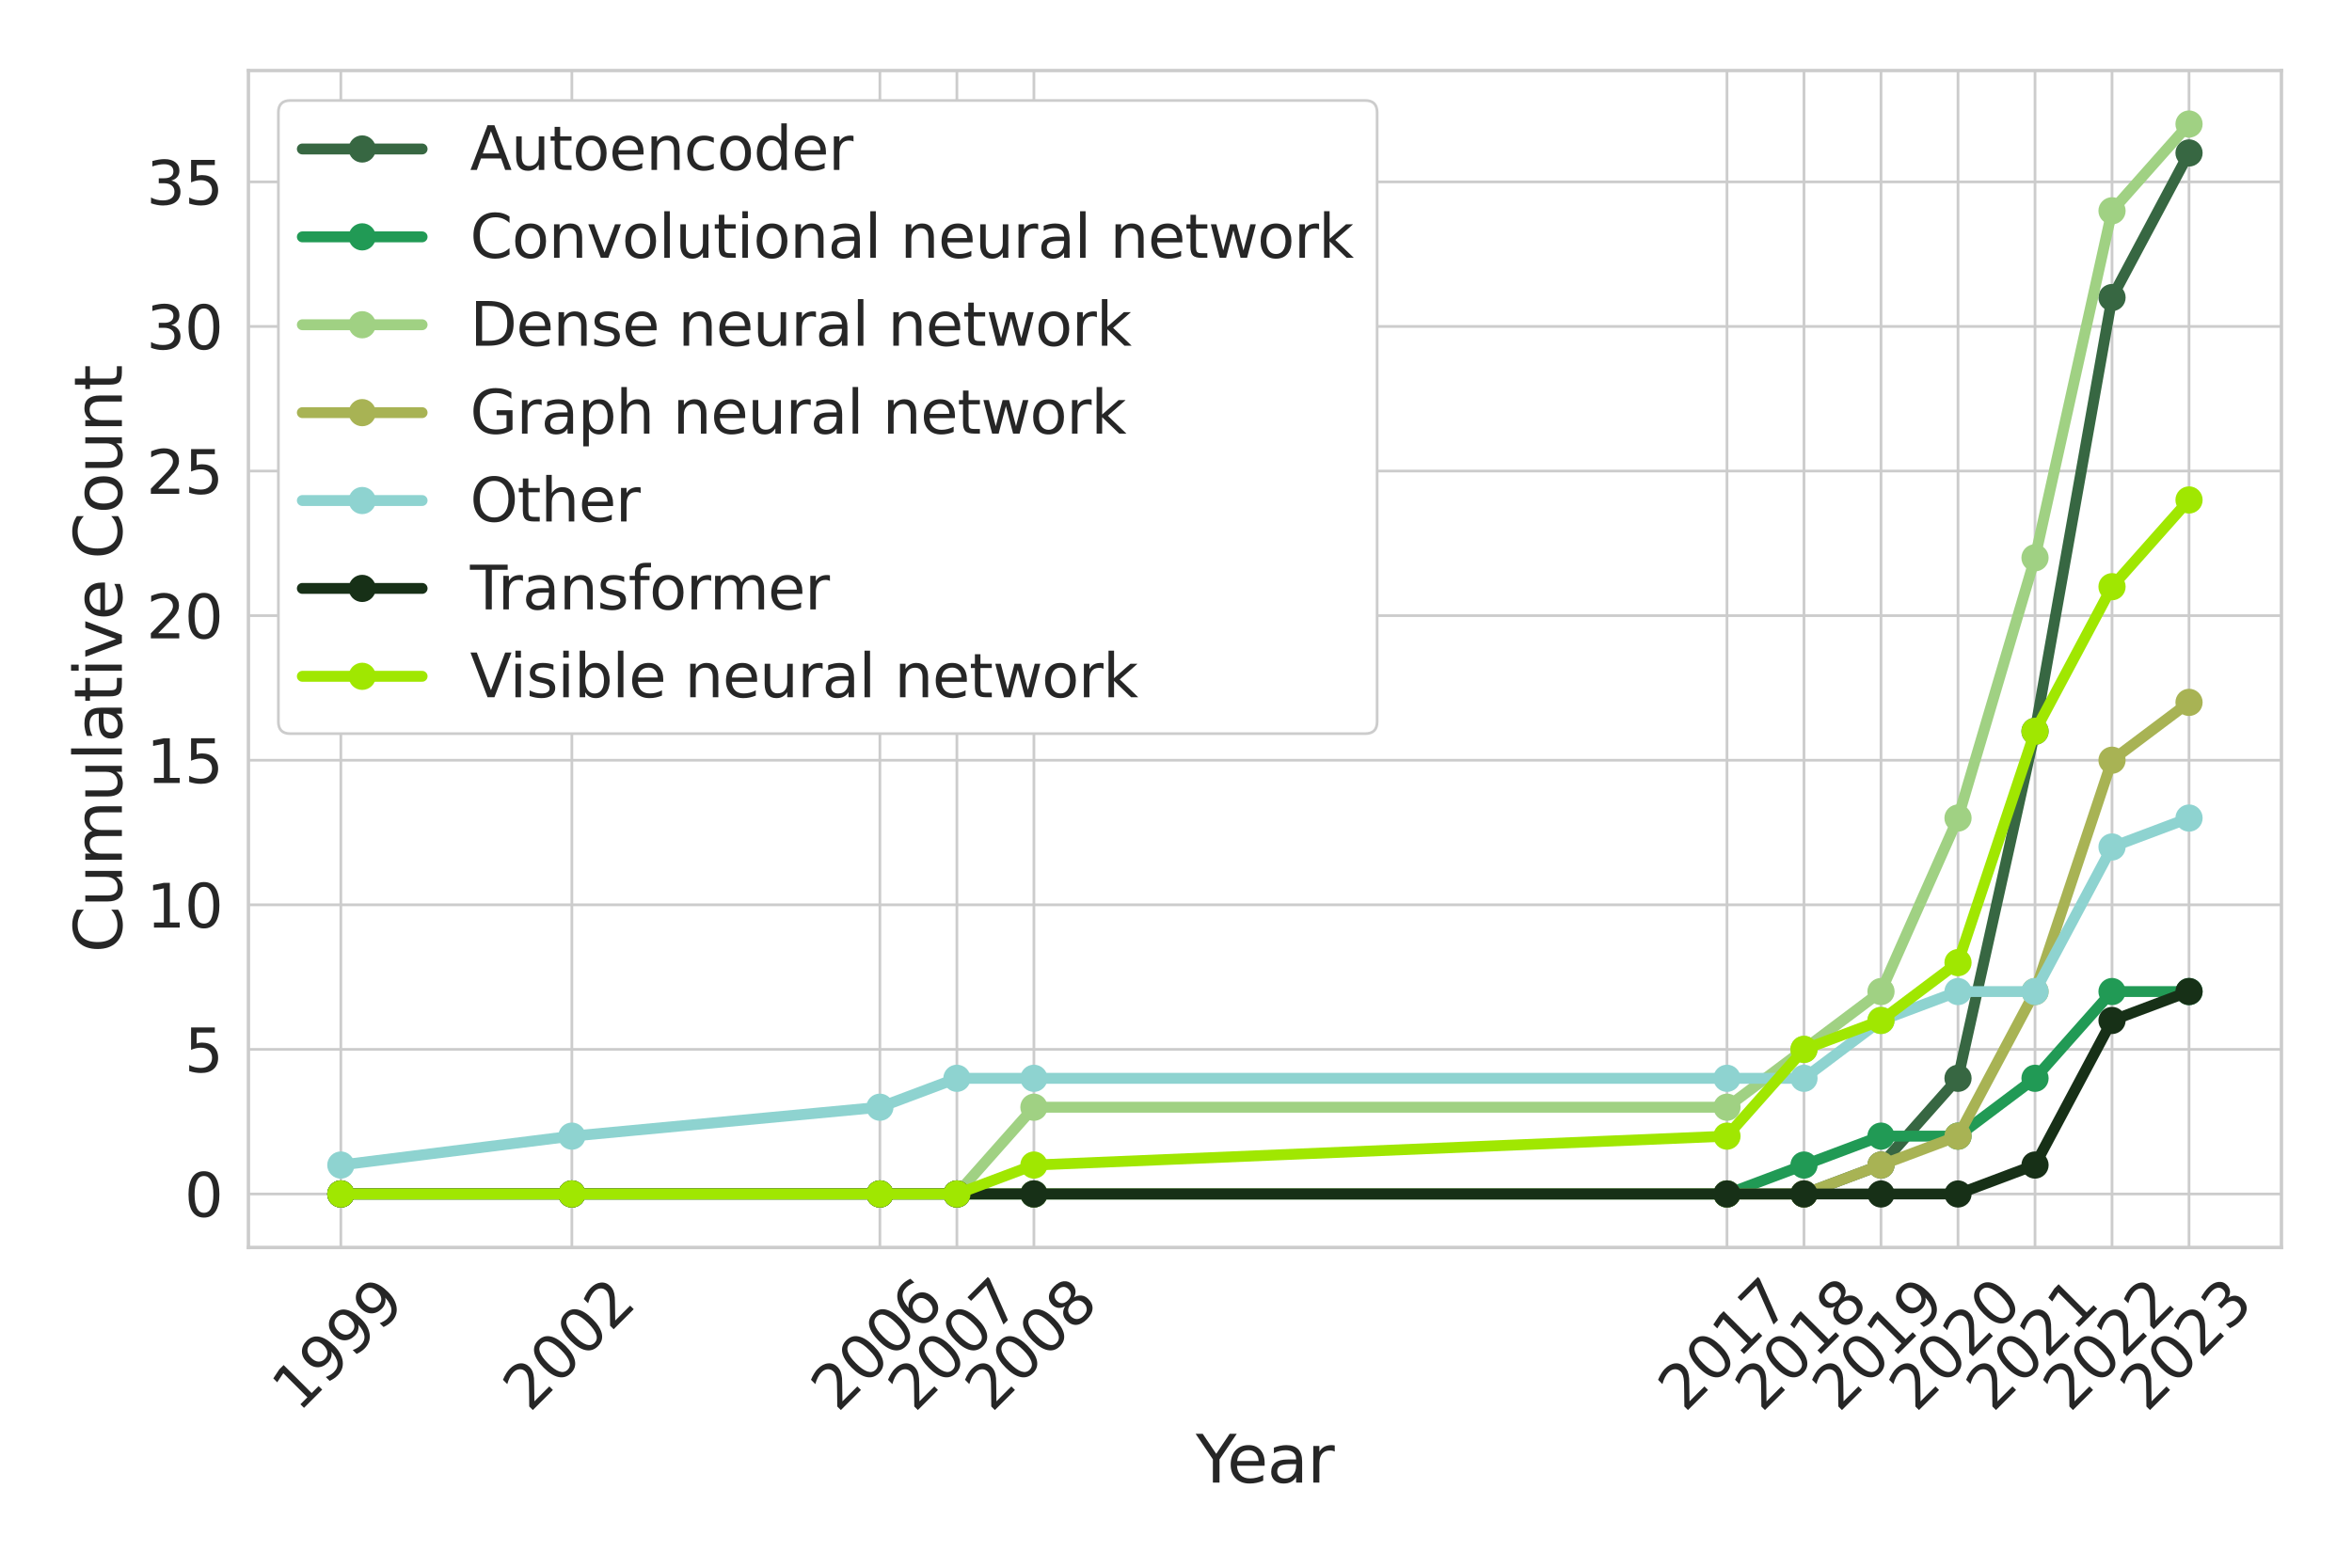 <?xml version="1.0" encoding="utf-8" standalone="no"?>
<!DOCTYPE svg PUBLIC "-//W3C//DTD SVG 1.1//EN"
  "http://www.w3.org/Graphics/SVG/1.1/DTD/svg11.dtd">
<svg xmlns:xlink="http://www.w3.org/1999/xlink" width="864pt" height="576pt" viewBox="0 0 864 576" xmlns="http://www.w3.org/2000/svg" version="1.1">
 <defs>
  <style type="text/css">*{stroke-linejoin: round; stroke-linecap: butt}</style>
 </defs>
 <g id="figure_1">
  <g id="patch_1">
   <path d="M 0 576 
L 864 576 
L 864 0 
L 0 0 
z
" style="fill: #ffffff"/>
  </g>
  <g id="axes_1">
   <g id="patch_2">
    <path d="M 91.26 458.344 
L 838.08 458.344 
L 838.08 25.92 
L 91.26 25.92 
z
" style="fill: #ffffff"/>
   </g>
   <g id="matplotlib.axis_1">
    <g id="xtick_1">
     <g id="line2d_1">
      <path d="M 125.206 458.344 
L 125.206 25.92 
" clip-path="url(#p8e1f45664d)" style="fill: none; stroke: #cccccc; stroke-linecap: round"/>
     </g>
     <g id="text_1">
      <!-- 1999 -->
      <g style="fill: #262626" transform="translate(109.703 519.256) rotate(-45) scale(0.22 -0.22)">
       <defs>
        <path id="DejaVuSans-31" d="M 794 531 
L 1825 531 
L 1825 4091 
L 703 3866 
L 703 4441 
L 1819 4666 
L 2450 4666 
L 2450 531 
L 3481 531 
L 3481 0 
L 794 0 
L 794 531 
z
" transform="scale(0.016)"/>
        <path id="DejaVuSans-39" d="M 703 97 
L 703 672 
Q 941 559 1184 500 
Q 1428 441 1663 441 
Q 2288 441 2617 861 
Q 2947 1281 2994 2138 
Q 2813 1869 2534 1725 
Q 2256 1581 1919 1581 
Q 1219 1581 811 2004 
Q 403 2428 403 3163 
Q 403 3881 828 4315 
Q 1253 4750 1959 4750 
Q 2769 4750 3195 4129 
Q 3622 3509 3622 2328 
Q 3622 1225 3098 567 
Q 2575 -91 1691 -91 
Q 1453 -91 1209 -44 
Q 966 3 703 97 
z
M 1959 2075 
Q 2384 2075 2632 2365 
Q 2881 2656 2881 3163 
Q 2881 3666 2632 3958 
Q 2384 4250 1959 4250 
Q 1534 4250 1286 3958 
Q 1038 3666 1038 3163 
Q 1038 2656 1286 2365 
Q 1534 2075 1959 2075 
z
" transform="scale(0.016)"/>
       </defs>
       <use xlink:href="#DejaVuSans-31"/>
       <use xlink:href="#DejaVuSans-39" x="63.623"/>
       <use xlink:href="#DejaVuSans-39" x="127.246"/>
       <use xlink:href="#DejaVuSans-39" x="190.869"/>
      </g>
     </g>
    </g>
    <g id="xtick_2">
     <g id="line2d_2">
      <path d="M 210.072 458.344 
L 210.072 25.92 
" clip-path="url(#p8e1f45664d)" style="fill: none; stroke: #cccccc; stroke-linecap: round"/>
     </g>
     <g id="text_2">
      <!-- 2002 -->
      <g style="fill: #262626" transform="translate(194.569 519.256) rotate(-45) scale(0.22 -0.22)">
       <defs>
        <path id="DejaVuSans-32" d="M 1228 531 
L 3431 531 
L 3431 0 
L 469 0 
L 469 531 
Q 828 903 1448 1529 
Q 2069 2156 2228 2338 
Q 2531 2678 2651 2914 
Q 2772 3150 2772 3378 
Q 2772 3750 2511 3984 
Q 2250 4219 1831 4219 
Q 1534 4219 1204 4116 
Q 875 4013 500 3803 
L 500 4441 
Q 881 4594 1212 4672 
Q 1544 4750 1819 4750 
Q 2544 4750 2975 4387 
Q 3406 4025 3406 3419 
Q 3406 3131 3298 2873 
Q 3191 2616 2906 2266 
Q 2828 2175 2409 1742 
Q 1991 1309 1228 531 
z
" transform="scale(0.016)"/>
        <path id="DejaVuSans-30" d="M 2034 4250 
Q 1547 4250 1301 3770 
Q 1056 3291 1056 2328 
Q 1056 1369 1301 889 
Q 1547 409 2034 409 
Q 2525 409 2770 889 
Q 3016 1369 3016 2328 
Q 3016 3291 2770 3770 
Q 2525 4250 2034 4250 
z
M 2034 4750 
Q 2819 4750 3233 4129 
Q 3647 3509 3647 2328 
Q 3647 1150 3233 529 
Q 2819 -91 2034 -91 
Q 1250 -91 836 529 
Q 422 1150 422 2328 
Q 422 3509 836 4129 
Q 1250 4750 2034 4750 
z
" transform="scale(0.016)"/>
       </defs>
       <use xlink:href="#DejaVuSans-32"/>
       <use xlink:href="#DejaVuSans-30" x="63.623"/>
       <use xlink:href="#DejaVuSans-30" x="127.246"/>
       <use xlink:href="#DejaVuSans-32" x="190.869"/>
      </g>
     </g>
    </g>
    <g id="xtick_3">
     <g id="line2d_3">
      <path d="M 323.227 458.344 
L 323.227 25.92 
" clip-path="url(#p8e1f45664d)" style="fill: none; stroke: #cccccc; stroke-linecap: round"/>
     </g>
     <g id="text_3">
      <!-- 2006 -->
      <g style="fill: #262626" transform="translate(307.724 519.256) rotate(-45) scale(0.22 -0.22)">
       <defs>
        <path id="DejaVuSans-36" d="M 2113 2584 
Q 1688 2584 1439 2293 
Q 1191 2003 1191 1497 
Q 1191 994 1439 701 
Q 1688 409 2113 409 
Q 2538 409 2786 701 
Q 3034 994 3034 1497 
Q 3034 2003 2786 2293 
Q 2538 2584 2113 2584 
z
M 3366 4563 
L 3366 3988 
Q 3128 4100 2886 4159 
Q 2644 4219 2406 4219 
Q 1781 4219 1451 3797 
Q 1122 3375 1075 2522 
Q 1259 2794 1537 2939 
Q 1816 3084 2150 3084 
Q 2853 3084 3261 2657 
Q 3669 2231 3669 1497 
Q 3669 778 3244 343 
Q 2819 -91 2113 -91 
Q 1303 -91 875 529 
Q 447 1150 447 2328 
Q 447 3434 972 4092 
Q 1497 4750 2381 4750 
Q 2619 4750 2861 4703 
Q 3103 4656 3366 4563 
z
" transform="scale(0.016)"/>
       </defs>
       <use xlink:href="#DejaVuSans-32"/>
       <use xlink:href="#DejaVuSans-30" x="63.623"/>
       <use xlink:href="#DejaVuSans-30" x="127.246"/>
       <use xlink:href="#DejaVuSans-36" x="190.869"/>
      </g>
     </g>
    </g>
    <g id="xtick_4">
     <g id="line2d_4">
      <path d="M 351.515 458.344 
L 351.515 25.92 
" clip-path="url(#p8e1f45664d)" style="fill: none; stroke: #cccccc; stroke-linecap: round"/>
     </g>
     <g id="text_4">
      <!-- 2007 -->
      <g style="fill: #262626" transform="translate(336.013 519.256) rotate(-45) scale(0.22 -0.22)">
       <defs>
        <path id="DejaVuSans-37" d="M 525 4666 
L 3525 4666 
L 3525 4397 
L 1831 0 
L 1172 0 
L 2766 4134 
L 525 4134 
L 525 4666 
z
" transform="scale(0.016)"/>
       </defs>
       <use xlink:href="#DejaVuSans-32"/>
       <use xlink:href="#DejaVuSans-30" x="63.623"/>
       <use xlink:href="#DejaVuSans-30" x="127.246"/>
       <use xlink:href="#DejaVuSans-37" x="190.869"/>
      </g>
     </g>
    </g>
    <g id="xtick_5">
     <g id="line2d_5">
      <path d="M 379.804 458.344 
L 379.804 25.92 
" clip-path="url(#p8e1f45664d)" style="fill: none; stroke: #cccccc; stroke-linecap: round"/>
     </g>
     <g id="text_5">
      <!-- 2008 -->
      <g style="fill: #262626" transform="translate(364.301 519.256) rotate(-45) scale(0.22 -0.22)">
       <defs>
        <path id="DejaVuSans-38" d="M 2034 2216 
Q 1584 2216 1326 1975 
Q 1069 1734 1069 1313 
Q 1069 891 1326 650 
Q 1584 409 2034 409 
Q 2484 409 2743 651 
Q 3003 894 3003 1313 
Q 3003 1734 2745 1975 
Q 2488 2216 2034 2216 
z
M 1403 2484 
Q 997 2584 770 2862 
Q 544 3141 544 3541 
Q 544 4100 942 4425 
Q 1341 4750 2034 4750 
Q 2731 4750 3128 4425 
Q 3525 4100 3525 3541 
Q 3525 3141 3298 2862 
Q 3072 2584 2669 2484 
Q 3125 2378 3379 2068 
Q 3634 1759 3634 1313 
Q 3634 634 3220 271 
Q 2806 -91 2034 -91 
Q 1263 -91 848 271 
Q 434 634 434 1313 
Q 434 1759 690 2068 
Q 947 2378 1403 2484 
z
M 1172 3481 
Q 1172 3119 1398 2916 
Q 1625 2713 2034 2713 
Q 2441 2713 2670 2916 
Q 2900 3119 2900 3481 
Q 2900 3844 2670 4047 
Q 2441 4250 2034 4250 
Q 1625 4250 1398 4047 
Q 1172 3844 1172 3481 
z
" transform="scale(0.016)"/>
       </defs>
       <use xlink:href="#DejaVuSans-32"/>
       <use xlink:href="#DejaVuSans-30" x="63.623"/>
       <use xlink:href="#DejaVuSans-30" x="127.246"/>
       <use xlink:href="#DejaVuSans-38" x="190.869"/>
      </g>
     </g>
    </g>
    <g id="xtick_6">
     <g id="line2d_6">
      <path d="M 634.402 458.344 
L 634.402 25.92 
" clip-path="url(#p8e1f45664d)" style="fill: none; stroke: #cccccc; stroke-linecap: round"/>
     </g>
     <g id="text_6">
      <!-- 2017 -->
      <g style="fill: #262626" transform="translate(618.899 519.256) rotate(-45) scale(0.22 -0.22)">
       <use xlink:href="#DejaVuSans-32"/>
       <use xlink:href="#DejaVuSans-30" x="63.623"/>
       <use xlink:href="#DejaVuSans-31" x="127.246"/>
       <use xlink:href="#DejaVuSans-37" x="190.869"/>
      </g>
     </g>
    </g>
    <g id="xtick_7">
     <g id="line2d_7">
      <path d="M 662.69 458.344 
L 662.69 25.92 
" clip-path="url(#p8e1f45664d)" style="fill: none; stroke: #cccccc; stroke-linecap: round"/>
     </g>
     <g id="text_7">
      <!-- 2018 -->
      <g style="fill: #262626" transform="translate(647.188 519.256) rotate(-45) scale(0.22 -0.22)">
       <use xlink:href="#DejaVuSans-32"/>
       <use xlink:href="#DejaVuSans-30" x="63.623"/>
       <use xlink:href="#DejaVuSans-31" x="127.246"/>
       <use xlink:href="#DejaVuSans-38" x="190.869"/>
      </g>
     </g>
    </g>
    <g id="xtick_8">
     <g id="line2d_8">
      <path d="M 690.979 458.344 
L 690.979 25.92 
" clip-path="url(#p8e1f45664d)" style="fill: none; stroke: #cccccc; stroke-linecap: round"/>
     </g>
     <g id="text_8">
      <!-- 2019 -->
      <g style="fill: #262626" transform="translate(675.476 519.256) rotate(-45) scale(0.22 -0.22)">
       <use xlink:href="#DejaVuSans-32"/>
       <use xlink:href="#DejaVuSans-30" x="63.623"/>
       <use xlink:href="#DejaVuSans-31" x="127.246"/>
       <use xlink:href="#DejaVuSans-39" x="190.869"/>
      </g>
     </g>
    </g>
    <g id="xtick_9">
     <g id="line2d_9">
      <path d="M 719.268 458.344 
L 719.268 25.92 
" clip-path="url(#p8e1f45664d)" style="fill: none; stroke: #cccccc; stroke-linecap: round"/>
     </g>
     <g id="text_9">
      <!-- 2020 -->
      <g style="fill: #262626" transform="translate(703.765 519.256) rotate(-45) scale(0.22 -0.22)">
       <use xlink:href="#DejaVuSans-32"/>
       <use xlink:href="#DejaVuSans-30" x="63.623"/>
       <use xlink:href="#DejaVuSans-32" x="127.246"/>
       <use xlink:href="#DejaVuSans-30" x="190.869"/>
      </g>
     </g>
    </g>
    <g id="xtick_10">
     <g id="line2d_10">
      <path d="M 747.556 458.344 
L 747.556 25.92 
" clip-path="url(#p8e1f45664d)" style="fill: none; stroke: #cccccc; stroke-linecap: round"/>
     </g>
     <g id="text_10">
      <!-- 2021 -->
      <g style="fill: #262626" transform="translate(732.053 519.256) rotate(-45) scale(0.22 -0.22)">
       <use xlink:href="#DejaVuSans-32"/>
       <use xlink:href="#DejaVuSans-30" x="63.623"/>
       <use xlink:href="#DejaVuSans-32" x="127.246"/>
       <use xlink:href="#DejaVuSans-31" x="190.869"/>
      </g>
     </g>
    </g>
    <g id="xtick_11">
     <g id="line2d_11">
      <path d="M 775.845 458.344 
L 775.845 25.92 
" clip-path="url(#p8e1f45664d)" style="fill: none; stroke: #cccccc; stroke-linecap: round"/>
     </g>
     <g id="text_11">
      <!-- 2022 -->
      <g style="fill: #262626" transform="translate(760.342 519.256) rotate(-45) scale(0.22 -0.22)">
       <use xlink:href="#DejaVuSans-32"/>
       <use xlink:href="#DejaVuSans-30" x="63.623"/>
       <use xlink:href="#DejaVuSans-32" x="127.246"/>
       <use xlink:href="#DejaVuSans-32" x="190.869"/>
      </g>
     </g>
    </g>
    <g id="xtick_12">
     <g id="line2d_12">
      <path d="M 804.134 458.344 
L 804.134 25.92 
" clip-path="url(#p8e1f45664d)" style="fill: none; stroke: #cccccc; stroke-linecap: round"/>
     </g>
     <g id="text_12">
      <!-- 2023 -->
      <g style="fill: #262626" transform="translate(788.631 519.256) rotate(-45) scale(0.22 -0.22)">
       <defs>
        <path id="DejaVuSans-33" d="M 2597 2516 
Q 3050 2419 3304 2112 
Q 3559 1806 3559 1356 
Q 3559 666 3084 287 
Q 2609 -91 1734 -91 
Q 1441 -91 1130 -33 
Q 819 25 488 141 
L 488 750 
Q 750 597 1062 519 
Q 1375 441 1716 441 
Q 2309 441 2620 675 
Q 2931 909 2931 1356 
Q 2931 1769 2642 2001 
Q 2353 2234 1838 2234 
L 1294 2234 
L 1294 2753 
L 1863 2753 
Q 2328 2753 2575 2939 
Q 2822 3125 2822 3475 
Q 2822 3834 2567 4026 
Q 2313 4219 1838 4219 
Q 1578 4219 1281 4162 
Q 984 4106 628 3988 
L 628 4550 
Q 988 4650 1302 4700 
Q 1616 4750 1894 4750 
Q 2613 4750 3031 4423 
Q 3450 4097 3450 3541 
Q 3450 3153 3228 2886 
Q 3006 2619 2597 2516 
z
" transform="scale(0.016)"/>
       </defs>
       <use xlink:href="#DejaVuSans-32"/>
       <use xlink:href="#DejaVuSans-30" x="63.623"/>
       <use xlink:href="#DejaVuSans-32" x="127.246"/>
       <use xlink:href="#DejaVuSans-33" x="190.869"/>
      </g>
     </g>
    </g>
    <g id="text_13">
     <!-- Year -->
     <g style="fill: #262626" transform="translate(439.26 544.727) scale(0.24 -0.24)">
      <defs>
       <path id="DejaVuSans-59" d="M -13 4666 
L 666 4666 
L 1959 2747 
L 3244 4666 
L 3922 4666 
L 2272 2222 
L 2272 0 
L 1638 0 
L 1638 2222 
L -13 4666 
z
" transform="scale(0.016)"/>
       <path id="DejaVuSans-65" d="M 3597 1894 
L 3597 1613 
L 953 1613 
Q 991 1019 1311 708 
Q 1631 397 2203 397 
Q 2534 397 2845 478 
Q 3156 559 3463 722 
L 3463 178 
Q 3153 47 2828 -22 
Q 2503 -91 2169 -91 
Q 1331 -91 842 396 
Q 353 884 353 1716 
Q 353 2575 817 3079 
Q 1281 3584 2069 3584 
Q 2775 3584 3186 3129 
Q 3597 2675 3597 1894 
z
M 3022 2063 
Q 3016 2534 2758 2815 
Q 2500 3097 2075 3097 
Q 1594 3097 1305 2825 
Q 1016 2553 972 2059 
L 3022 2063 
z
" transform="scale(0.016)"/>
       <path id="DejaVuSans-61" d="M 2194 1759 
Q 1497 1759 1228 1600 
Q 959 1441 959 1056 
Q 959 750 1161 570 
Q 1363 391 1709 391 
Q 2188 391 2477 730 
Q 2766 1069 2766 1631 
L 2766 1759 
L 2194 1759 
z
M 3341 1997 
L 3341 0 
L 2766 0 
L 2766 531 
Q 2569 213 2275 61 
Q 1981 -91 1556 -91 
Q 1019 -91 701 211 
Q 384 513 384 1019 
Q 384 1609 779 1909 
Q 1175 2209 1959 2209 
L 2766 2209 
L 2766 2266 
Q 2766 2663 2505 2880 
Q 2244 3097 1772 3097 
Q 1472 3097 1187 3025 
Q 903 2953 641 2809 
L 641 3341 
Q 956 3463 1253 3523 
Q 1550 3584 1831 3584 
Q 2591 3584 2966 3190 
Q 3341 2797 3341 1997 
z
" transform="scale(0.016)"/>
       <path id="DejaVuSans-72" d="M 2631 2963 
Q 2534 3019 2420 3045 
Q 2306 3072 2169 3072 
Q 1681 3072 1420 2755 
Q 1159 2438 1159 1844 
L 1159 0 
L 581 0 
L 581 3500 
L 1159 3500 
L 1159 2956 
Q 1341 3275 1631 3429 
Q 1922 3584 2338 3584 
Q 2397 3584 2469 3576 
Q 2541 3569 2628 3553 
L 2631 2963 
z
" transform="scale(0.016)"/>
      </defs>
      <use xlink:href="#DejaVuSans-59"/>
      <use xlink:href="#DejaVuSans-65" x="47.834"/>
      <use xlink:href="#DejaVuSans-61" x="109.357"/>
      <use xlink:href="#DejaVuSans-72" x="170.637"/>
     </g>
    </g>
   </g>
   <g id="matplotlib.axis_2">
    <g id="ytick_1">
     <g id="line2d_13">
      <path d="M 91.26 438.689 
L 838.08 438.689 
" clip-path="url(#p8e1f45664d)" style="fill: none; stroke: #cccccc; stroke-linecap: round"/>
     </g>
     <g id="text_14">
      <!-- 0 -->
      <g style="fill: #262626" transform="translate(67.763 447.047) scale(0.22 -0.22)">
       <use xlink:href="#DejaVuSans-30"/>
      </g>
     </g>
    </g>
    <g id="ytick_2">
     <g id="line2d_14">
      <path d="M 91.26 385.565 
L 838.08 385.565 
" clip-path="url(#p8e1f45664d)" style="fill: none; stroke: #cccccc; stroke-linecap: round"/>
     </g>
     <g id="text_15">
      <!-- 5 -->
      <g style="fill: #262626" transform="translate(67.763 393.924) scale(0.22 -0.22)">
       <defs>
        <path id="DejaVuSans-35" d="M 691 4666 
L 3169 4666 
L 3169 4134 
L 1269 4134 
L 1269 2991 
Q 1406 3038 1543 3061 
Q 1681 3084 1819 3084 
Q 2600 3084 3056 2656 
Q 3513 2228 3513 1497 
Q 3513 744 3044 326 
Q 2575 -91 1722 -91 
Q 1428 -91 1123 -41 
Q 819 9 494 109 
L 494 744 
Q 775 591 1075 516 
Q 1375 441 1709 441 
Q 2250 441 2565 725 
Q 2881 1009 2881 1497 
Q 2881 1984 2565 2268 
Q 2250 2553 1709 2553 
Q 1456 2553 1204 2497 
Q 953 2441 691 2322 
L 691 4666 
z
" transform="scale(0.016)"/>
       </defs>
       <use xlink:href="#DejaVuSans-35"/>
      </g>
     </g>
    </g>
    <g id="ytick_3">
     <g id="line2d_15">
      <path d="M 91.26 332.442 
L 838.08 332.442 
" clip-path="url(#p8e1f45664d)" style="fill: none; stroke: #cccccc; stroke-linecap: round"/>
     </g>
     <g id="text_16">
      <!-- 10 -->
      <g style="fill: #262626" transform="translate(53.765 340.8) scale(0.22 -0.22)">
       <use xlink:href="#DejaVuSans-31"/>
       <use xlink:href="#DejaVuSans-30" x="63.623"/>
      </g>
     </g>
    </g>
    <g id="ytick_4">
     <g id="line2d_16">
      <path d="M 91.26 279.319 
L 838.08 279.319 
" clip-path="url(#p8e1f45664d)" style="fill: none; stroke: #cccccc; stroke-linecap: round"/>
     </g>
     <g id="text_17">
      <!-- 15 -->
      <g style="fill: #262626" transform="translate(53.765 287.677) scale(0.22 -0.22)">
       <use xlink:href="#DejaVuSans-31"/>
       <use xlink:href="#DejaVuSans-35" x="63.623"/>
      </g>
     </g>
    </g>
    <g id="ytick_5">
     <g id="line2d_17">
      <path d="M 91.26 226.195 
L 838.08 226.195 
" clip-path="url(#p8e1f45664d)" style="fill: none; stroke: #cccccc; stroke-linecap: round"/>
     </g>
     <g id="text_18">
      <!-- 20 -->
      <g style="fill: #262626" transform="translate(53.765 234.554) scale(0.22 -0.22)">
       <use xlink:href="#DejaVuSans-32"/>
       <use xlink:href="#DejaVuSans-30" x="63.623"/>
      </g>
     </g>
    </g>
    <g id="ytick_6">
     <g id="line2d_18">
      <path d="M 91.26 173.072 
L 838.08 173.072 
" clip-path="url(#p8e1f45664d)" style="fill: none; stroke: #cccccc; stroke-linecap: round"/>
     </g>
     <g id="text_19">
      <!-- 25 -->
      <g style="fill: #262626" transform="translate(53.765 181.43) scale(0.22 -0.22)">
       <use xlink:href="#DejaVuSans-32"/>
       <use xlink:href="#DejaVuSans-35" x="63.623"/>
      </g>
     </g>
    </g>
    <g id="ytick_7">
     <g id="line2d_19">
      <path d="M 91.26 119.948 
L 838.08 119.948 
" clip-path="url(#p8e1f45664d)" style="fill: none; stroke: #cccccc; stroke-linecap: round"/>
     </g>
     <g id="text_20">
      <!-- 30 -->
      <g style="fill: #262626" transform="translate(53.765 128.307) scale(0.22 -0.22)">
       <use xlink:href="#DejaVuSans-33"/>
       <use xlink:href="#DejaVuSans-30" x="63.623"/>
      </g>
     </g>
    </g>
    <g id="ytick_8">
     <g id="line2d_20">
      <path d="M 91.26 66.825 
L 838.08 66.825 
" clip-path="url(#p8e1f45664d)" style="fill: none; stroke: #cccccc; stroke-linecap: round"/>
     </g>
     <g id="text_21">
      <!-- 35 -->
      <g style="fill: #262626" transform="translate(53.765 75.183) scale(0.22 -0.22)">
       <use xlink:href="#DejaVuSans-33"/>
       <use xlink:href="#DejaVuSans-35" x="63.623"/>
      </g>
     </g>
    </g>
    <g id="text_22">
     <!-- Cumulative Count -->
     <g style="fill: #262626" transform="translate(44.774 350.072) rotate(-90) scale(0.24 -0.24)">
      <defs>
       <path id="DejaVuSans-43" d="M 4122 4306 
L 4122 3641 
Q 3803 3938 3442 4084 
Q 3081 4231 2675 4231 
Q 1875 4231 1450 3742 
Q 1025 3253 1025 2328 
Q 1025 1406 1450 917 
Q 1875 428 2675 428 
Q 3081 428 3442 575 
Q 3803 722 4122 1019 
L 4122 359 
Q 3791 134 3420 21 
Q 3050 -91 2638 -91 
Q 1578 -91 968 557 
Q 359 1206 359 2328 
Q 359 3453 968 4101 
Q 1578 4750 2638 4750 
Q 3056 4750 3426 4639 
Q 3797 4528 4122 4306 
z
" transform="scale(0.016)"/>
       <path id="DejaVuSans-75" d="M 544 1381 
L 544 3500 
L 1119 3500 
L 1119 1403 
Q 1119 906 1312 657 
Q 1506 409 1894 409 
Q 2359 409 2629 706 
Q 2900 1003 2900 1516 
L 2900 3500 
L 3475 3500 
L 3475 0 
L 2900 0 
L 2900 538 
Q 2691 219 2414 64 
Q 2138 -91 1772 -91 
Q 1169 -91 856 284 
Q 544 659 544 1381 
z
M 1991 3584 
L 1991 3584 
z
" transform="scale(0.016)"/>
       <path id="DejaVuSans-6d" d="M 3328 2828 
Q 3544 3216 3844 3400 
Q 4144 3584 4550 3584 
Q 5097 3584 5394 3201 
Q 5691 2819 5691 2113 
L 5691 0 
L 5113 0 
L 5113 2094 
Q 5113 2597 4934 2840 
Q 4756 3084 4391 3084 
Q 3944 3084 3684 2787 
Q 3425 2491 3425 1978 
L 3425 0 
L 2847 0 
L 2847 2094 
Q 2847 2600 2669 2842 
Q 2491 3084 2119 3084 
Q 1678 3084 1418 2786 
Q 1159 2488 1159 1978 
L 1159 0 
L 581 0 
L 581 3500 
L 1159 3500 
L 1159 2956 
Q 1356 3278 1631 3431 
Q 1906 3584 2284 3584 
Q 2666 3584 2933 3390 
Q 3200 3197 3328 2828 
z
" transform="scale(0.016)"/>
       <path id="DejaVuSans-6c" d="M 603 4863 
L 1178 4863 
L 1178 0 
L 603 0 
L 603 4863 
z
" transform="scale(0.016)"/>
       <path id="DejaVuSans-74" d="M 1172 4494 
L 1172 3500 
L 2356 3500 
L 2356 3053 
L 1172 3053 
L 1172 1153 
Q 1172 725 1289 603 
Q 1406 481 1766 481 
L 2356 481 
L 2356 0 
L 1766 0 
Q 1100 0 847 248 
Q 594 497 594 1153 
L 594 3053 
L 172 3053 
L 172 3500 
L 594 3500 
L 594 4494 
L 1172 4494 
z
" transform="scale(0.016)"/>
       <path id="DejaVuSans-69" d="M 603 3500 
L 1178 3500 
L 1178 0 
L 603 0 
L 603 3500 
z
M 603 4863 
L 1178 4863 
L 1178 4134 
L 603 4134 
L 603 4863 
z
" transform="scale(0.016)"/>
       <path id="DejaVuSans-76" d="M 191 3500 
L 800 3500 
L 1894 563 
L 2988 3500 
L 3597 3500 
L 2284 0 
L 1503 0 
L 191 3500 
z
" transform="scale(0.016)"/>
       <path id="DejaVuSans-20" transform="scale(0.016)"/>
       <path id="DejaVuSans-6f" d="M 1959 3097 
Q 1497 3097 1228 2736 
Q 959 2375 959 1747 
Q 959 1119 1226 758 
Q 1494 397 1959 397 
Q 2419 397 2687 759 
Q 2956 1122 2956 1747 
Q 2956 2369 2687 2733 
Q 2419 3097 1959 3097 
z
M 1959 3584 
Q 2709 3584 3137 3096 
Q 3566 2609 3566 1747 
Q 3566 888 3137 398 
Q 2709 -91 1959 -91 
Q 1206 -91 779 398 
Q 353 888 353 1747 
Q 353 2609 779 3096 
Q 1206 3584 1959 3584 
z
" transform="scale(0.016)"/>
       <path id="DejaVuSans-6e" d="M 3513 2113 
L 3513 0 
L 2938 0 
L 2938 2094 
Q 2938 2591 2744 2837 
Q 2550 3084 2163 3084 
Q 1697 3084 1428 2787 
Q 1159 2491 1159 1978 
L 1159 0 
L 581 0 
L 581 3500 
L 1159 3500 
L 1159 2956 
Q 1366 3272 1645 3428 
Q 1925 3584 2291 3584 
Q 2894 3584 3203 3211 
Q 3513 2838 3513 2113 
z
" transform="scale(0.016)"/>
      </defs>
      <use xlink:href="#DejaVuSans-43"/>
      <use xlink:href="#DejaVuSans-75" x="69.824"/>
      <use xlink:href="#DejaVuSans-6d" x="133.203"/>
      <use xlink:href="#DejaVuSans-75" x="230.615"/>
      <use xlink:href="#DejaVuSans-6c" x="293.994"/>
      <use xlink:href="#DejaVuSans-61" x="321.777"/>
      <use xlink:href="#DejaVuSans-74" x="383.057"/>
      <use xlink:href="#DejaVuSans-69" x="422.266"/>
      <use xlink:href="#DejaVuSans-76" x="450.049"/>
      <use xlink:href="#DejaVuSans-65" x="509.229"/>
      <use xlink:href="#DejaVuSans-20" x="570.752"/>
      <use xlink:href="#DejaVuSans-43" x="602.539"/>
      <use xlink:href="#DejaVuSans-6f" x="672.363"/>
      <use xlink:href="#DejaVuSans-75" x="733.545"/>
      <use xlink:href="#DejaVuSans-6e" x="796.924"/>
      <use xlink:href="#DejaVuSans-74" x="860.303"/>
     </g>
    </g>
   </g>
   <g id="line2d_21">
    <path d="M 125.206 438.689 
L 210.072 438.689 
L 323.227 438.689 
L 351.515 438.689 
L 379.804 438.689 
L 634.402 438.689 
L 662.69 438.689 
L 690.979 428.064 
L 719.268 396.19 
L 747.556 268.694 
L 775.845 109.324 
L 804.134 56.2 
" clip-path="url(#p8e1f45664d)" style="fill: none; stroke: #376742; stroke-width: 4; stroke-linecap: round"/>
    <defs>
     <path id="mcd4bb26d93" d="M 0 4.5 
C 1.193 4.5 2.338 4.026 3.182 3.182 
C 4.026 2.338 4.5 1.193 4.5 0 
C 4.5 -1.193 4.026 -2.338 3.182 -3.182 
C 2.338 -4.026 1.193 -4.5 0 -4.5 
C -1.193 -4.5 -2.338 -4.026 -3.182 -3.182 
C -4.026 -2.338 -4.5 -1.193 -4.5 0 
C -4.5 1.193 -4.026 2.338 -3.182 3.182 
C -2.338 4.026 -1.193 4.5 0 4.5 
z
" style="stroke: #376742"/>
    </defs>
    <g clip-path="url(#p8e1f45664d)">
     <use xlink:href="#mcd4bb26d93" x="125.206" y="438.689" style="fill: #376742; stroke: #376742"/>
     <use xlink:href="#mcd4bb26d93" x="210.072" y="438.689" style="fill: #376742; stroke: #376742"/>
     <use xlink:href="#mcd4bb26d93" x="323.227" y="438.689" style="fill: #376742; stroke: #376742"/>
     <use xlink:href="#mcd4bb26d93" x="351.515" y="438.689" style="fill: #376742; stroke: #376742"/>
     <use xlink:href="#mcd4bb26d93" x="379.804" y="438.689" style="fill: #376742; stroke: #376742"/>
     <use xlink:href="#mcd4bb26d93" x="634.402" y="438.689" style="fill: #376742; stroke: #376742"/>
     <use xlink:href="#mcd4bb26d93" x="662.69" y="438.689" style="fill: #376742; stroke: #376742"/>
     <use xlink:href="#mcd4bb26d93" x="690.979" y="428.064" style="fill: #376742; stroke: #376742"/>
     <use xlink:href="#mcd4bb26d93" x="719.268" y="396.19" style="fill: #376742; stroke: #376742"/>
     <use xlink:href="#mcd4bb26d93" x="747.556" y="268.694" style="fill: #376742; stroke: #376742"/>
     <use xlink:href="#mcd4bb26d93" x="775.845" y="109.324" style="fill: #376742; stroke: #376742"/>
     <use xlink:href="#mcd4bb26d93" x="804.134" y="56.2" style="fill: #376742; stroke: #376742"/>
    </g>
   </g>
   <g id="line2d_22">
    <path d="M 125.206 438.689 
L 210.072 438.689 
L 323.227 438.689 
L 351.515 438.689 
L 379.804 438.689 
L 634.402 438.689 
L 662.69 428.064 
L 690.979 417.439 
L 719.268 417.439 
L 747.556 396.19 
L 775.845 364.316 
L 804.134 364.316 
" clip-path="url(#p8e1f45664d)" style="fill: none; stroke: #219a55; stroke-width: 4; stroke-linecap: round"/>
    <defs>
     <path id="m8045fa1841" d="M 0 4.5 
C 1.193 4.5 2.338 4.026 3.182 3.182 
C 4.026 2.338 4.5 1.193 4.5 0 
C 4.5 -1.193 4.026 -2.338 3.182 -3.182 
C 2.338 -4.026 1.193 -4.5 0 -4.5 
C -1.193 -4.5 -2.338 -4.026 -3.182 -3.182 
C -4.026 -2.338 -4.5 -1.193 -4.5 0 
C -4.5 1.193 -4.026 2.338 -3.182 3.182 
C -2.338 4.026 -1.193 4.5 0 4.5 
z
" style="stroke: #219a55"/>
    </defs>
    <g clip-path="url(#p8e1f45664d)">
     <use xlink:href="#m8045fa1841" x="125.206" y="438.689" style="fill: #219a55; stroke: #219a55"/>
     <use xlink:href="#m8045fa1841" x="210.072" y="438.689" style="fill: #219a55; stroke: #219a55"/>
     <use xlink:href="#m8045fa1841" x="323.227" y="438.689" style="fill: #219a55; stroke: #219a55"/>
     <use xlink:href="#m8045fa1841" x="351.515" y="438.689" style="fill: #219a55; stroke: #219a55"/>
     <use xlink:href="#m8045fa1841" x="379.804" y="438.689" style="fill: #219a55; stroke: #219a55"/>
     <use xlink:href="#m8045fa1841" x="634.402" y="438.689" style="fill: #219a55; stroke: #219a55"/>
     <use xlink:href="#m8045fa1841" x="662.69" y="428.064" style="fill: #219a55; stroke: #219a55"/>
     <use xlink:href="#m8045fa1841" x="690.979" y="417.439" style="fill: #219a55; stroke: #219a55"/>
     <use xlink:href="#m8045fa1841" x="719.268" y="417.439" style="fill: #219a55; stroke: #219a55"/>
     <use xlink:href="#m8045fa1841" x="747.556" y="396.19" style="fill: #219a55; stroke: #219a55"/>
     <use xlink:href="#m8045fa1841" x="775.845" y="364.316" style="fill: #219a55; stroke: #219a55"/>
     <use xlink:href="#m8045fa1841" x="804.134" y="364.316" style="fill: #219a55; stroke: #219a55"/>
    </g>
   </g>
   <g id="line2d_23">
    <path d="M 125.206 438.689 
L 210.072 438.689 
L 323.227 438.689 
L 351.515 438.689 
L 379.804 406.815 
L 634.402 406.815 
L 662.69 385.565 
L 690.979 364.316 
L 719.268 300.568 
L 747.556 204.946 
L 775.845 77.45 
L 804.134 45.576 
" clip-path="url(#p8e1f45664d)" style="fill: none; stroke: #a0d183; stroke-width: 4; stroke-linecap: round"/>
    <defs>
     <path id="mebc05e2594" d="M 0 4.5 
C 1.193 4.5 2.338 4.026 3.182 3.182 
C 4.026 2.338 4.5 1.193 4.5 0 
C 4.5 -1.193 4.026 -2.338 3.182 -3.182 
C 2.338 -4.026 1.193 -4.5 0 -4.5 
C -1.193 -4.5 -2.338 -4.026 -3.182 -3.182 
C -4.026 -2.338 -4.5 -1.193 -4.5 0 
C -4.5 1.193 -4.026 2.338 -3.182 3.182 
C -2.338 4.026 -1.193 4.5 0 4.5 
z
" style="stroke: #a0d183"/>
    </defs>
    <g clip-path="url(#p8e1f45664d)">
     <use xlink:href="#mebc05e2594" x="125.206" y="438.689" style="fill: #a0d183; stroke: #a0d183"/>
     <use xlink:href="#mebc05e2594" x="210.072" y="438.689" style="fill: #a0d183; stroke: #a0d183"/>
     <use xlink:href="#mebc05e2594" x="323.227" y="438.689" style="fill: #a0d183; stroke: #a0d183"/>
     <use xlink:href="#mebc05e2594" x="351.515" y="438.689" style="fill: #a0d183; stroke: #a0d183"/>
     <use xlink:href="#mebc05e2594" x="379.804" y="406.815" style="fill: #a0d183; stroke: #a0d183"/>
     <use xlink:href="#mebc05e2594" x="634.402" y="406.815" style="fill: #a0d183; stroke: #a0d183"/>
     <use xlink:href="#mebc05e2594" x="662.69" y="385.565" style="fill: #a0d183; stroke: #a0d183"/>
     <use xlink:href="#mebc05e2594" x="690.979" y="364.316" style="fill: #a0d183; stroke: #a0d183"/>
     <use xlink:href="#mebc05e2594" x="719.268" y="300.568" style="fill: #a0d183; stroke: #a0d183"/>
     <use xlink:href="#mebc05e2594" x="747.556" y="204.946" style="fill: #a0d183; stroke: #a0d183"/>
     <use xlink:href="#mebc05e2594" x="775.845" y="77.45" style="fill: #a0d183; stroke: #a0d183"/>
     <use xlink:href="#mebc05e2594" x="804.134" y="45.576" style="fill: #a0d183; stroke: #a0d183"/>
    </g>
   </g>
   <g id="line2d_24">
    <path d="M 125.206 438.689 
L 210.072 438.689 
L 323.227 438.689 
L 351.515 438.689 
L 379.804 438.689 
L 634.402 438.689 
L 662.69 438.689 
L 690.979 428.064 
L 719.268 417.439 
L 747.556 364.316 
L 775.845 279.319 
L 804.134 258.069 
" clip-path="url(#p8e1f45664d)" style="fill: none; stroke: #a8b354; stroke-width: 4; stroke-linecap: round"/>
    <defs>
     <path id="m49441b6b3b" d="M 0 4.5 
C 1.193 4.5 2.338 4.026 3.182 3.182 
C 4.026 2.338 4.5 1.193 4.5 0 
C 4.5 -1.193 4.026 -2.338 3.182 -3.182 
C 2.338 -4.026 1.193 -4.5 0 -4.5 
C -1.193 -4.5 -2.338 -4.026 -3.182 -3.182 
C -4.026 -2.338 -4.5 -1.193 -4.5 0 
C -4.5 1.193 -4.026 2.338 -3.182 3.182 
C -2.338 4.026 -1.193 4.5 0 4.5 
z
" style="stroke: #a8b354"/>
    </defs>
    <g clip-path="url(#p8e1f45664d)">
     <use xlink:href="#m49441b6b3b" x="125.206" y="438.689" style="fill: #a8b354; stroke: #a8b354"/>
     <use xlink:href="#m49441b6b3b" x="210.072" y="438.689" style="fill: #a8b354; stroke: #a8b354"/>
     <use xlink:href="#m49441b6b3b" x="323.227" y="438.689" style="fill: #a8b354; stroke: #a8b354"/>
     <use xlink:href="#m49441b6b3b" x="351.515" y="438.689" style="fill: #a8b354; stroke: #a8b354"/>
     <use xlink:href="#m49441b6b3b" x="379.804" y="438.689" style="fill: #a8b354; stroke: #a8b354"/>
     <use xlink:href="#m49441b6b3b" x="634.402" y="438.689" style="fill: #a8b354; stroke: #a8b354"/>
     <use xlink:href="#m49441b6b3b" x="662.69" y="438.689" style="fill: #a8b354; stroke: #a8b354"/>
     <use xlink:href="#m49441b6b3b" x="690.979" y="428.064" style="fill: #a8b354; stroke: #a8b354"/>
     <use xlink:href="#m49441b6b3b" x="719.268" y="417.439" style="fill: #a8b354; stroke: #a8b354"/>
     <use xlink:href="#m49441b6b3b" x="747.556" y="364.316" style="fill: #a8b354; stroke: #a8b354"/>
     <use xlink:href="#m49441b6b3b" x="775.845" y="279.319" style="fill: #a8b354; stroke: #a8b354"/>
     <use xlink:href="#m49441b6b3b" x="804.134" y="258.069" style="fill: #a8b354; stroke: #a8b354"/>
    </g>
   </g>
   <g id="line2d_25">
    <path d="M 125.206 428.064 
L 210.072 417.439 
L 323.227 406.815 
L 351.515 396.19 
L 379.804 396.19 
L 634.402 396.19 
L 662.69 396.19 
L 690.979 374.941 
L 719.268 364.316 
L 747.556 364.316 
L 775.845 311.193 
L 804.134 300.568 
" clip-path="url(#p8e1f45664d)" style="fill: none; stroke: #8ed3d0; stroke-width: 4; stroke-linecap: round"/>
    <defs>
     <path id="ma32b0d7432" d="M 0 4.5 
C 1.193 4.5 2.338 4.026 3.182 3.182 
C 4.026 2.338 4.5 1.193 4.5 0 
C 4.5 -1.193 4.026 -2.338 3.182 -3.182 
C 2.338 -4.026 1.193 -4.5 0 -4.5 
C -1.193 -4.5 -2.338 -4.026 -3.182 -3.182 
C -4.026 -2.338 -4.5 -1.193 -4.5 0 
C -4.5 1.193 -4.026 2.338 -3.182 3.182 
C -2.338 4.026 -1.193 4.5 0 4.5 
z
" style="stroke: #8ed3d0"/>
    </defs>
    <g clip-path="url(#p8e1f45664d)">
     <use xlink:href="#ma32b0d7432" x="125.206" y="428.064" style="fill: #8ed3d0; stroke: #8ed3d0"/>
     <use xlink:href="#ma32b0d7432" x="210.072" y="417.439" style="fill: #8ed3d0; stroke: #8ed3d0"/>
     <use xlink:href="#ma32b0d7432" x="323.227" y="406.815" style="fill: #8ed3d0; stroke: #8ed3d0"/>
     <use xlink:href="#ma32b0d7432" x="351.515" y="396.19" style="fill: #8ed3d0; stroke: #8ed3d0"/>
     <use xlink:href="#ma32b0d7432" x="379.804" y="396.19" style="fill: #8ed3d0; stroke: #8ed3d0"/>
     <use xlink:href="#ma32b0d7432" x="634.402" y="396.19" style="fill: #8ed3d0; stroke: #8ed3d0"/>
     <use xlink:href="#ma32b0d7432" x="662.69" y="396.19" style="fill: #8ed3d0; stroke: #8ed3d0"/>
     <use xlink:href="#ma32b0d7432" x="690.979" y="374.941" style="fill: #8ed3d0; stroke: #8ed3d0"/>
     <use xlink:href="#ma32b0d7432" x="719.268" y="364.316" style="fill: #8ed3d0; stroke: #8ed3d0"/>
     <use xlink:href="#ma32b0d7432" x="747.556" y="364.316" style="fill: #8ed3d0; stroke: #8ed3d0"/>
     <use xlink:href="#ma32b0d7432" x="775.845" y="311.193" style="fill: #8ed3d0; stroke: #8ed3d0"/>
     <use xlink:href="#ma32b0d7432" x="804.134" y="300.568" style="fill: #8ed3d0; stroke: #8ed3d0"/>
    </g>
   </g>
   <g id="line2d_26">
    <path d="M 125.206 438.689 
L 210.072 438.689 
L 323.227 438.689 
L 351.515 438.689 
L 379.804 438.689 
L 634.402 438.689 
L 662.69 438.689 
L 690.979 438.689 
L 719.268 438.689 
L 747.556 428.064 
L 775.845 374.941 
L 804.134 364.316 
" clip-path="url(#p8e1f45664d)" style="fill: none; stroke: #173017; stroke-width: 4; stroke-linecap: round"/>
    <defs>
     <path id="m08260db0d2" d="M 0 4.5 
C 1.193 4.5 2.338 4.026 3.182 3.182 
C 4.026 2.338 4.5 1.193 4.5 0 
C 4.5 -1.193 4.026 -2.338 3.182 -3.182 
C 2.338 -4.026 1.193 -4.5 0 -4.5 
C -1.193 -4.5 -2.338 -4.026 -3.182 -3.182 
C -4.026 -2.338 -4.5 -1.193 -4.5 0 
C -4.5 1.193 -4.026 2.338 -3.182 3.182 
C -2.338 4.026 -1.193 4.5 0 4.5 
z
" style="stroke: #173017"/>
    </defs>
    <g clip-path="url(#p8e1f45664d)">
     <use xlink:href="#m08260db0d2" x="125.206" y="438.689" style="fill: #173017; stroke: #173017"/>
     <use xlink:href="#m08260db0d2" x="210.072" y="438.689" style="fill: #173017; stroke: #173017"/>
     <use xlink:href="#m08260db0d2" x="323.227" y="438.689" style="fill: #173017; stroke: #173017"/>
     <use xlink:href="#m08260db0d2" x="351.515" y="438.689" style="fill: #173017; stroke: #173017"/>
     <use xlink:href="#m08260db0d2" x="379.804" y="438.689" style="fill: #173017; stroke: #173017"/>
     <use xlink:href="#m08260db0d2" x="634.402" y="438.689" style="fill: #173017; stroke: #173017"/>
     <use xlink:href="#m08260db0d2" x="662.69" y="438.689" style="fill: #173017; stroke: #173017"/>
     <use xlink:href="#m08260db0d2" x="690.979" y="438.689" style="fill: #173017; stroke: #173017"/>
     <use xlink:href="#m08260db0d2" x="719.268" y="438.689" style="fill: #173017; stroke: #173017"/>
     <use xlink:href="#m08260db0d2" x="747.556" y="428.064" style="fill: #173017; stroke: #173017"/>
     <use xlink:href="#m08260db0d2" x="775.845" y="374.941" style="fill: #173017; stroke: #173017"/>
     <use xlink:href="#m08260db0d2" x="804.134" y="364.316" style="fill: #173017; stroke: #173017"/>
    </g>
   </g>
   <g id="line2d_27">
    <path d="M 125.206 438.689 
L 210.072 438.689 
L 323.227 438.689 
L 351.515 438.689 
L 379.804 428.064 
L 634.402 417.439 
L 662.69 385.565 
L 690.979 374.941 
L 719.268 353.691 
L 747.556 268.694 
L 775.845 215.571 
L 804.134 183.697 
" clip-path="url(#p8e1f45664d)" style="fill: none; stroke: #a0e701; stroke-width: 4; stroke-linecap: round"/>
    <defs>
     <path id="mc5d4759150" d="M 0 4.5 
C 1.193 4.5 2.338 4.026 3.182 3.182 
C 4.026 2.338 4.5 1.193 4.5 0 
C 4.5 -1.193 4.026 -2.338 3.182 -3.182 
C 2.338 -4.026 1.193 -4.5 0 -4.5 
C -1.193 -4.5 -2.338 -4.026 -3.182 -3.182 
C -4.026 -2.338 -4.5 -1.193 -4.5 0 
C -4.5 1.193 -4.026 2.338 -3.182 3.182 
C -2.338 4.026 -1.193 4.5 0 4.5 
z
" style="stroke: #a0e701"/>
    </defs>
    <g clip-path="url(#p8e1f45664d)">
     <use xlink:href="#mc5d4759150" x="125.206" y="438.689" style="fill: #a0e701; stroke: #a0e701"/>
     <use xlink:href="#mc5d4759150" x="210.072" y="438.689" style="fill: #a0e701; stroke: #a0e701"/>
     <use xlink:href="#mc5d4759150" x="323.227" y="438.689" style="fill: #a0e701; stroke: #a0e701"/>
     <use xlink:href="#mc5d4759150" x="351.515" y="438.689" style="fill: #a0e701; stroke: #a0e701"/>
     <use xlink:href="#mc5d4759150" x="379.804" y="428.064" style="fill: #a0e701; stroke: #a0e701"/>
     <use xlink:href="#mc5d4759150" x="634.402" y="417.439" style="fill: #a0e701; stroke: #a0e701"/>
     <use xlink:href="#mc5d4759150" x="662.69" y="385.565" style="fill: #a0e701; stroke: #a0e701"/>
     <use xlink:href="#mc5d4759150" x="690.979" y="374.941" style="fill: #a0e701; stroke: #a0e701"/>
     <use xlink:href="#mc5d4759150" x="719.268" y="353.691" style="fill: #a0e701; stroke: #a0e701"/>
     <use xlink:href="#mc5d4759150" x="747.556" y="268.694" style="fill: #a0e701; stroke: #a0e701"/>
     <use xlink:href="#mc5d4759150" x="775.845" y="215.571" style="fill: #a0e701; stroke: #a0e701"/>
     <use xlink:href="#mc5d4759150" x="804.134" y="183.697" style="fill: #a0e701; stroke: #a0e701"/>
    </g>
   </g>
   <g id="patch_3">
    <path d="M 91.26 458.344 
L 91.26 25.92 
" style="fill: none; stroke: #cccccc; stroke-width: 1.25; stroke-linejoin: miter; stroke-linecap: square"/>
   </g>
   <g id="patch_4">
    <path d="M 838.08 458.344 
L 838.08 25.92 
" style="fill: none; stroke: #cccccc; stroke-width: 1.25; stroke-linejoin: miter; stroke-linecap: square"/>
   </g>
   <g id="patch_5">
    <path d="M 91.26 458.344 
L 838.08 458.344 
" style="fill: none; stroke: #cccccc; stroke-width: 1.25; stroke-linejoin: miter; stroke-linecap: square"/>
   </g>
   <g id="patch_6">
    <path d="M 91.26 25.92 
L 838.08 25.92 
" style="fill: none; stroke: #cccccc; stroke-width: 1.25; stroke-linejoin: miter; stroke-linecap: square"/>
   </g>
   <g id="legend_1">
    <g id="patch_7">
     <path d="M 106.66 269.563 
L 501.481 269.563 
Q 505.881 269.563 505.881 265.163 
L 505.881 41.32 
Q 505.881 36.92 501.481 36.92 
L 106.66 36.92 
Q 102.26 36.92 102.26 41.32 
L 102.26 265.163 
Q 102.26 269.563 106.66 269.563 
z
" style="fill: #ffffff; stroke: #cccccc; stroke-linejoin: miter"/>
    </g>
    <g id="line2d_28">
     <path d="M 111.06 54.737 
L 133.06 54.737 
L 155.06 54.737 
" style="fill: none; stroke: #376742; stroke-width: 4; stroke-linecap: round"/>
     <g>
      <use xlink:href="#mcd4bb26d93" x="133.06" y="54.737" style="fill: #376742; stroke: #376742"/>
     </g>
    </g>
    <g id="text_23">
     <!-- Autoencoder -->
     <g style="fill: #262626" transform="translate(172.66 62.437) scale(0.22 -0.22)">
      <defs>
       <path id="DejaVuSans-41" d="M 2188 4044 
L 1331 1722 
L 3047 1722 
L 2188 4044 
z
M 1831 4666 
L 2547 4666 
L 4325 0 
L 3669 0 
L 3244 1197 
L 1141 1197 
L 716 0 
L 50 0 
L 1831 4666 
z
" transform="scale(0.016)"/>
       <path id="DejaVuSans-63" d="M 3122 3366 
L 3122 2828 
Q 2878 2963 2633 3030 
Q 2388 3097 2138 3097 
Q 1578 3097 1268 2742 
Q 959 2388 959 1747 
Q 959 1106 1268 751 
Q 1578 397 2138 397 
Q 2388 397 2633 464 
Q 2878 531 3122 666 
L 3122 134 
Q 2881 22 2623 -34 
Q 2366 -91 2075 -91 
Q 1284 -91 818 406 
Q 353 903 353 1747 
Q 353 2603 823 3093 
Q 1294 3584 2113 3584 
Q 2378 3584 2631 3529 
Q 2884 3475 3122 3366 
z
" transform="scale(0.016)"/>
       <path id="DejaVuSans-64" d="M 2906 2969 
L 2906 4863 
L 3481 4863 
L 3481 0 
L 2906 0 
L 2906 525 
Q 2725 213 2448 61 
Q 2172 -91 1784 -91 
Q 1150 -91 751 415 
Q 353 922 353 1747 
Q 353 2572 751 3078 
Q 1150 3584 1784 3584 
Q 2172 3584 2448 3432 
Q 2725 3281 2906 2969 
z
M 947 1747 
Q 947 1113 1208 752 
Q 1469 391 1925 391 
Q 2381 391 2643 752 
Q 2906 1113 2906 1747 
Q 2906 2381 2643 2742 
Q 2381 3103 1925 3103 
Q 1469 3103 1208 2742 
Q 947 2381 947 1747 
z
" transform="scale(0.016)"/>
      </defs>
      <use xlink:href="#DejaVuSans-41"/>
      <use xlink:href="#DejaVuSans-75" x="68.408"/>
      <use xlink:href="#DejaVuSans-74" x="131.787"/>
      <use xlink:href="#DejaVuSans-6f" x="170.996"/>
      <use xlink:href="#DejaVuSans-65" x="232.178"/>
      <use xlink:href="#DejaVuSans-6e" x="293.701"/>
      <use xlink:href="#DejaVuSans-63" x="357.08"/>
      <use xlink:href="#DejaVuSans-6f" x="412.061"/>
      <use xlink:href="#DejaVuSans-64" x="473.242"/>
      <use xlink:href="#DejaVuSans-65" x="536.719"/>
      <use xlink:href="#DejaVuSans-72" x="598.242"/>
     </g>
    </g>
    <g id="line2d_29">
     <path d="M 111.06 87.028 
L 133.06 87.028 
L 155.06 87.028 
" style="fill: none; stroke: #219a55; stroke-width: 4; stroke-linecap: round"/>
     <g>
      <use xlink:href="#m8045fa1841" x="133.06" y="87.028" style="fill: #219a55; stroke: #219a55"/>
     </g>
    </g>
    <g id="text_24">
     <!-- Convolutional neural network -->
     <g style="fill: #262626" transform="translate(172.66 94.728) scale(0.22 -0.22)">
      <defs>
       <path id="DejaVuSans-77" d="M 269 3500 
L 844 3500 
L 1563 769 
L 2278 3500 
L 2956 3500 
L 3675 769 
L 4391 3500 
L 4966 3500 
L 4050 0 
L 3372 0 
L 2619 2869 
L 1863 0 
L 1184 0 
L 269 3500 
z
" transform="scale(0.016)"/>
       <path id="DejaVuSans-6b" d="M 581 4863 
L 1159 4863 
L 1159 1991 
L 2875 3500 
L 3609 3500 
L 1753 1863 
L 3688 0 
L 2938 0 
L 1159 1709 
L 1159 0 
L 581 0 
L 581 4863 
z
" transform="scale(0.016)"/>
      </defs>
      <use xlink:href="#DejaVuSans-43"/>
      <use xlink:href="#DejaVuSans-6f" x="69.824"/>
      <use xlink:href="#DejaVuSans-6e" x="131.006"/>
      <use xlink:href="#DejaVuSans-76" x="194.385"/>
      <use xlink:href="#DejaVuSans-6f" x="253.564"/>
      <use xlink:href="#DejaVuSans-6c" x="314.746"/>
      <use xlink:href="#DejaVuSans-75" x="342.529"/>
      <use xlink:href="#DejaVuSans-74" x="405.908"/>
      <use xlink:href="#DejaVuSans-69" x="445.117"/>
      <use xlink:href="#DejaVuSans-6f" x="472.9"/>
      <use xlink:href="#DejaVuSans-6e" x="534.082"/>
      <use xlink:href="#DejaVuSans-61" x="597.461"/>
      <use xlink:href="#DejaVuSans-6c" x="658.74"/>
      <use xlink:href="#DejaVuSans-20" x="686.523"/>
      <use xlink:href="#DejaVuSans-6e" x="718.311"/>
      <use xlink:href="#DejaVuSans-65" x="781.689"/>
      <use xlink:href="#DejaVuSans-75" x="843.213"/>
      <use xlink:href="#DejaVuSans-72" x="906.592"/>
      <use xlink:href="#DejaVuSans-61" x="947.705"/>
      <use xlink:href="#DejaVuSans-6c" x="1008.984"/>
      <use xlink:href="#DejaVuSans-20" x="1036.768"/>
      <use xlink:href="#DejaVuSans-6e" x="1068.555"/>
      <use xlink:href="#DejaVuSans-65" x="1131.934"/>
      <use xlink:href="#DejaVuSans-74" x="1193.457"/>
      <use xlink:href="#DejaVuSans-77" x="1232.666"/>
      <use xlink:href="#DejaVuSans-6f" x="1314.453"/>
      <use xlink:href="#DejaVuSans-72" x="1375.635"/>
      <use xlink:href="#DejaVuSans-6b" x="1416.748"/>
     </g>
    </g>
    <g id="line2d_30">
     <path d="M 111.06 119.32 
L 133.06 119.32 
L 155.06 119.32 
" style="fill: none; stroke: #a0d183; stroke-width: 4; stroke-linecap: round"/>
     <g>
      <use xlink:href="#mebc05e2594" x="133.06" y="119.32" style="fill: #a0d183; stroke: #a0d183"/>
     </g>
    </g>
    <g id="text_25">
     <!-- Dense neural network -->
     <g style="fill: #262626" transform="translate(172.66 127.02) scale(0.22 -0.22)">
      <defs>
       <path id="DejaVuSans-44" d="M 1259 4147 
L 1259 519 
L 2022 519 
Q 2988 519 3436 956 
Q 3884 1394 3884 2338 
Q 3884 3275 3436 3711 
Q 2988 4147 2022 4147 
L 1259 4147 
z
M 628 4666 
L 1925 4666 
Q 3281 4666 3915 4102 
Q 4550 3538 4550 2338 
Q 4550 1131 3912 565 
Q 3275 0 1925 0 
L 628 0 
L 628 4666 
z
" transform="scale(0.016)"/>
       <path id="DejaVuSans-73" d="M 2834 3397 
L 2834 2853 
Q 2591 2978 2328 3040 
Q 2066 3103 1784 3103 
Q 1356 3103 1142 2972 
Q 928 2841 928 2578 
Q 928 2378 1081 2264 
Q 1234 2150 1697 2047 
L 1894 2003 
Q 2506 1872 2764 1633 
Q 3022 1394 3022 966 
Q 3022 478 2636 193 
Q 2250 -91 1575 -91 
Q 1294 -91 989 -36 
Q 684 19 347 128 
L 347 722 
Q 666 556 975 473 
Q 1284 391 1588 391 
Q 1994 391 2212 530 
Q 2431 669 2431 922 
Q 2431 1156 2273 1281 
Q 2116 1406 1581 1522 
L 1381 1569 
Q 847 1681 609 1914 
Q 372 2147 372 2553 
Q 372 3047 722 3315 
Q 1072 3584 1716 3584 
Q 2034 3584 2315 3537 
Q 2597 3491 2834 3397 
z
" transform="scale(0.016)"/>
      </defs>
      <use xlink:href="#DejaVuSans-44"/>
      <use xlink:href="#DejaVuSans-65" x="77.002"/>
      <use xlink:href="#DejaVuSans-6e" x="138.525"/>
      <use xlink:href="#DejaVuSans-73" x="201.904"/>
      <use xlink:href="#DejaVuSans-65" x="254.004"/>
      <use xlink:href="#DejaVuSans-20" x="315.527"/>
      <use xlink:href="#DejaVuSans-6e" x="347.314"/>
      <use xlink:href="#DejaVuSans-65" x="410.693"/>
      <use xlink:href="#DejaVuSans-75" x="472.217"/>
      <use xlink:href="#DejaVuSans-72" x="535.596"/>
      <use xlink:href="#DejaVuSans-61" x="576.709"/>
      <use xlink:href="#DejaVuSans-6c" x="637.988"/>
      <use xlink:href="#DejaVuSans-20" x="665.771"/>
      <use xlink:href="#DejaVuSans-6e" x="697.559"/>
      <use xlink:href="#DejaVuSans-65" x="760.938"/>
      <use xlink:href="#DejaVuSans-74" x="822.461"/>
      <use xlink:href="#DejaVuSans-77" x="861.67"/>
      <use xlink:href="#DejaVuSans-6f" x="943.457"/>
      <use xlink:href="#DejaVuSans-72" x="1004.639"/>
      <use xlink:href="#DejaVuSans-6b" x="1045.752"/>
     </g>
    </g>
    <g id="line2d_31">
     <path d="M 111.06 151.612 
L 133.06 151.612 
L 155.06 151.612 
" style="fill: none; stroke: #a8b354; stroke-width: 4; stroke-linecap: round"/>
     <g>
      <use xlink:href="#m49441b6b3b" x="133.06" y="151.612" style="fill: #a8b354; stroke: #a8b354"/>
     </g>
    </g>
    <g id="text_26">
     <!-- Graph neural network -->
     <g style="fill: #262626" transform="translate(172.66 159.312) scale(0.22 -0.22)">
      <defs>
       <path id="DejaVuSans-47" d="M 3809 666 
L 3809 1919 
L 2778 1919 
L 2778 2438 
L 4434 2438 
L 4434 434 
Q 4069 175 3628 42 
Q 3188 -91 2688 -91 
Q 1594 -91 976 548 
Q 359 1188 359 2328 
Q 359 3472 976 4111 
Q 1594 4750 2688 4750 
Q 3144 4750 3555 4637 
Q 3966 4525 4313 4306 
L 4313 3634 
Q 3963 3931 3569 4081 
Q 3175 4231 2741 4231 
Q 1884 4231 1454 3753 
Q 1025 3275 1025 2328 
Q 1025 1384 1454 906 
Q 1884 428 2741 428 
Q 3075 428 3337 486 
Q 3600 544 3809 666 
z
" transform="scale(0.016)"/>
       <path id="DejaVuSans-70" d="M 1159 525 
L 1159 -1331 
L 581 -1331 
L 581 3500 
L 1159 3500 
L 1159 2969 
Q 1341 3281 1617 3432 
Q 1894 3584 2278 3584 
Q 2916 3584 3314 3078 
Q 3713 2572 3713 1747 
Q 3713 922 3314 415 
Q 2916 -91 2278 -91 
Q 1894 -91 1617 61 
Q 1341 213 1159 525 
z
M 3116 1747 
Q 3116 2381 2855 2742 
Q 2594 3103 2138 3103 
Q 1681 3103 1420 2742 
Q 1159 2381 1159 1747 
Q 1159 1113 1420 752 
Q 1681 391 2138 391 
Q 2594 391 2855 752 
Q 3116 1113 3116 1747 
z
" transform="scale(0.016)"/>
       <path id="DejaVuSans-68" d="M 3513 2113 
L 3513 0 
L 2938 0 
L 2938 2094 
Q 2938 2591 2744 2837 
Q 2550 3084 2163 3084 
Q 1697 3084 1428 2787 
Q 1159 2491 1159 1978 
L 1159 0 
L 581 0 
L 581 4863 
L 1159 4863 
L 1159 2956 
Q 1366 3272 1645 3428 
Q 1925 3584 2291 3584 
Q 2894 3584 3203 3211 
Q 3513 2838 3513 2113 
z
" transform="scale(0.016)"/>
      </defs>
      <use xlink:href="#DejaVuSans-47"/>
      <use xlink:href="#DejaVuSans-72" x="77.49"/>
      <use xlink:href="#DejaVuSans-61" x="118.604"/>
      <use xlink:href="#DejaVuSans-70" x="179.883"/>
      <use xlink:href="#DejaVuSans-68" x="243.359"/>
      <use xlink:href="#DejaVuSans-20" x="306.738"/>
      <use xlink:href="#DejaVuSans-6e" x="338.525"/>
      <use xlink:href="#DejaVuSans-65" x="401.904"/>
      <use xlink:href="#DejaVuSans-75" x="463.428"/>
      <use xlink:href="#DejaVuSans-72" x="526.807"/>
      <use xlink:href="#DejaVuSans-61" x="567.92"/>
      <use xlink:href="#DejaVuSans-6c" x="629.199"/>
      <use xlink:href="#DejaVuSans-20" x="656.982"/>
      <use xlink:href="#DejaVuSans-6e" x="688.77"/>
      <use xlink:href="#DejaVuSans-65" x="752.148"/>
      <use xlink:href="#DejaVuSans-74" x="813.672"/>
      <use xlink:href="#DejaVuSans-77" x="852.881"/>
      <use xlink:href="#DejaVuSans-6f" x="934.668"/>
      <use xlink:href="#DejaVuSans-72" x="995.85"/>
      <use xlink:href="#DejaVuSans-6b" x="1036.963"/>
     </g>
    </g>
    <g id="line2d_32">
     <path d="M 111.06 183.904 
L 133.06 183.904 
L 155.06 183.904 
" style="fill: none; stroke: #8ed3d0; stroke-width: 4; stroke-linecap: round"/>
     <g>
      <use xlink:href="#ma32b0d7432" x="133.06" y="183.904" style="fill: #8ed3d0; stroke: #8ed3d0"/>
     </g>
    </g>
    <g id="text_27">
     <!-- Other -->
     <g style="fill: #262626" transform="translate(172.66 191.604) scale(0.22 -0.22)">
      <defs>
       <path id="DejaVuSans-4f" d="M 2522 4238 
Q 1834 4238 1429 3725 
Q 1025 3213 1025 2328 
Q 1025 1447 1429 934 
Q 1834 422 2522 422 
Q 3209 422 3611 934 
Q 4013 1447 4013 2328 
Q 4013 3213 3611 3725 
Q 3209 4238 2522 4238 
z
M 2522 4750 
Q 3503 4750 4090 4092 
Q 4678 3434 4678 2328 
Q 4678 1225 4090 567 
Q 3503 -91 2522 -91 
Q 1538 -91 948 565 
Q 359 1222 359 2328 
Q 359 3434 948 4092 
Q 1538 4750 2522 4750 
z
" transform="scale(0.016)"/>
      </defs>
      <use xlink:href="#DejaVuSans-4f"/>
      <use xlink:href="#DejaVuSans-74" x="78.711"/>
      <use xlink:href="#DejaVuSans-68" x="117.92"/>
      <use xlink:href="#DejaVuSans-65" x="181.299"/>
      <use xlink:href="#DejaVuSans-72" x="242.822"/>
     </g>
    </g>
    <g id="line2d_33">
     <path d="M 111.06 216.196 
L 133.06 216.196 
L 155.06 216.196 
" style="fill: none; stroke: #173017; stroke-width: 4; stroke-linecap: round"/>
     <g>
      <use xlink:href="#m08260db0d2" x="133.06" y="216.196" style="fill: #173017; stroke: #173017"/>
     </g>
    </g>
    <g id="text_28">
     <!-- Transformer -->
     <g style="fill: #262626" transform="translate(172.66 223.896) scale(0.22 -0.22)">
      <defs>
       <path id="DejaVuSans-54" d="M -19 4666 
L 3928 4666 
L 3928 4134 
L 2272 4134 
L 2272 0 
L 1638 0 
L 1638 4134 
L -19 4134 
L -19 4666 
z
" transform="scale(0.016)"/>
       <path id="DejaVuSans-66" d="M 2375 4863 
L 2375 4384 
L 1825 4384 
Q 1516 4384 1395 4259 
Q 1275 4134 1275 3809 
L 1275 3500 
L 2222 3500 
L 2222 3053 
L 1275 3053 
L 1275 0 
L 697 0 
L 697 3053 
L 147 3053 
L 147 3500 
L 697 3500 
L 697 3744 
Q 697 4328 969 4595 
Q 1241 4863 1831 4863 
L 2375 4863 
z
" transform="scale(0.016)"/>
      </defs>
      <use xlink:href="#DejaVuSans-54"/>
      <use xlink:href="#DejaVuSans-72" x="46.334"/>
      <use xlink:href="#DejaVuSans-61" x="87.447"/>
      <use xlink:href="#DejaVuSans-6e" x="148.727"/>
      <use xlink:href="#DejaVuSans-73" x="212.105"/>
      <use xlink:href="#DejaVuSans-66" x="264.205"/>
      <use xlink:href="#DejaVuSans-6f" x="299.41"/>
      <use xlink:href="#DejaVuSans-72" x="360.592"/>
      <use xlink:href="#DejaVuSans-6d" x="399.955"/>
      <use xlink:href="#DejaVuSans-65" x="497.367"/>
      <use xlink:href="#DejaVuSans-72" x="558.891"/>
     </g>
    </g>
    <g id="line2d_34">
     <path d="M 111.06 248.488 
L 133.06 248.488 
L 155.06 248.488 
" style="fill: none; stroke: #a0e701; stroke-width: 4; stroke-linecap: round"/>
     <g>
      <use xlink:href="#mc5d4759150" x="133.06" y="248.488" style="fill: #a0e701; stroke: #a0e701"/>
     </g>
    </g>
    <g id="text_29">
     <!-- Visible neural network -->
     <g style="fill: #262626" transform="translate(172.66 256.188) scale(0.22 -0.22)">
      <defs>
       <path id="DejaVuSans-56" d="M 1831 0 
L 50 4666 
L 709 4666 
L 2188 738 
L 3669 4666 
L 4325 4666 
L 2547 0 
L 1831 0 
z
" transform="scale(0.016)"/>
       <path id="DejaVuSans-62" d="M 3116 1747 
Q 3116 2381 2855 2742 
Q 2594 3103 2138 3103 
Q 1681 3103 1420 2742 
Q 1159 2381 1159 1747 
Q 1159 1113 1420 752 
Q 1681 391 2138 391 
Q 2594 391 2855 752 
Q 3116 1113 3116 1747 
z
M 1159 2969 
Q 1341 3281 1617 3432 
Q 1894 3584 2278 3584 
Q 2916 3584 3314 3078 
Q 3713 2572 3713 1747 
Q 3713 922 3314 415 
Q 2916 -91 2278 -91 
Q 1894 -91 1617 61 
Q 1341 213 1159 525 
L 1159 0 
L 581 0 
L 581 4863 
L 1159 4863 
L 1159 2969 
z
" transform="scale(0.016)"/>
      </defs>
      <use xlink:href="#DejaVuSans-56"/>
      <use xlink:href="#DejaVuSans-69" x="66.158"/>
      <use xlink:href="#DejaVuSans-73" x="93.941"/>
      <use xlink:href="#DejaVuSans-69" x="146.041"/>
      <use xlink:href="#DejaVuSans-62" x="173.824"/>
      <use xlink:href="#DejaVuSans-6c" x="237.301"/>
      <use xlink:href="#DejaVuSans-65" x="265.084"/>
      <use xlink:href="#DejaVuSans-20" x="326.607"/>
      <use xlink:href="#DejaVuSans-6e" x="358.395"/>
      <use xlink:href="#DejaVuSans-65" x="421.773"/>
      <use xlink:href="#DejaVuSans-75" x="483.297"/>
      <use xlink:href="#DejaVuSans-72" x="546.676"/>
      <use xlink:href="#DejaVuSans-61" x="587.789"/>
      <use xlink:href="#DejaVuSans-6c" x="649.068"/>
      <use xlink:href="#DejaVuSans-20" x="676.852"/>
      <use xlink:href="#DejaVuSans-6e" x="708.639"/>
      <use xlink:href="#DejaVuSans-65" x="772.018"/>
      <use xlink:href="#DejaVuSans-74" x="833.541"/>
      <use xlink:href="#DejaVuSans-77" x="872.75"/>
      <use xlink:href="#DejaVuSans-6f" x="954.537"/>
      <use xlink:href="#DejaVuSans-72" x="1015.719"/>
      <use xlink:href="#DejaVuSans-6b" x="1056.832"/>
     </g>
    </g>
   </g>
  </g>
 </g>
 <defs>
  <clipPath id="p8e1f45664d">
   <rect x="91.26" y="25.92" width="746.82" height="432.424"/>
  </clipPath>
 </defs>
</svg>
